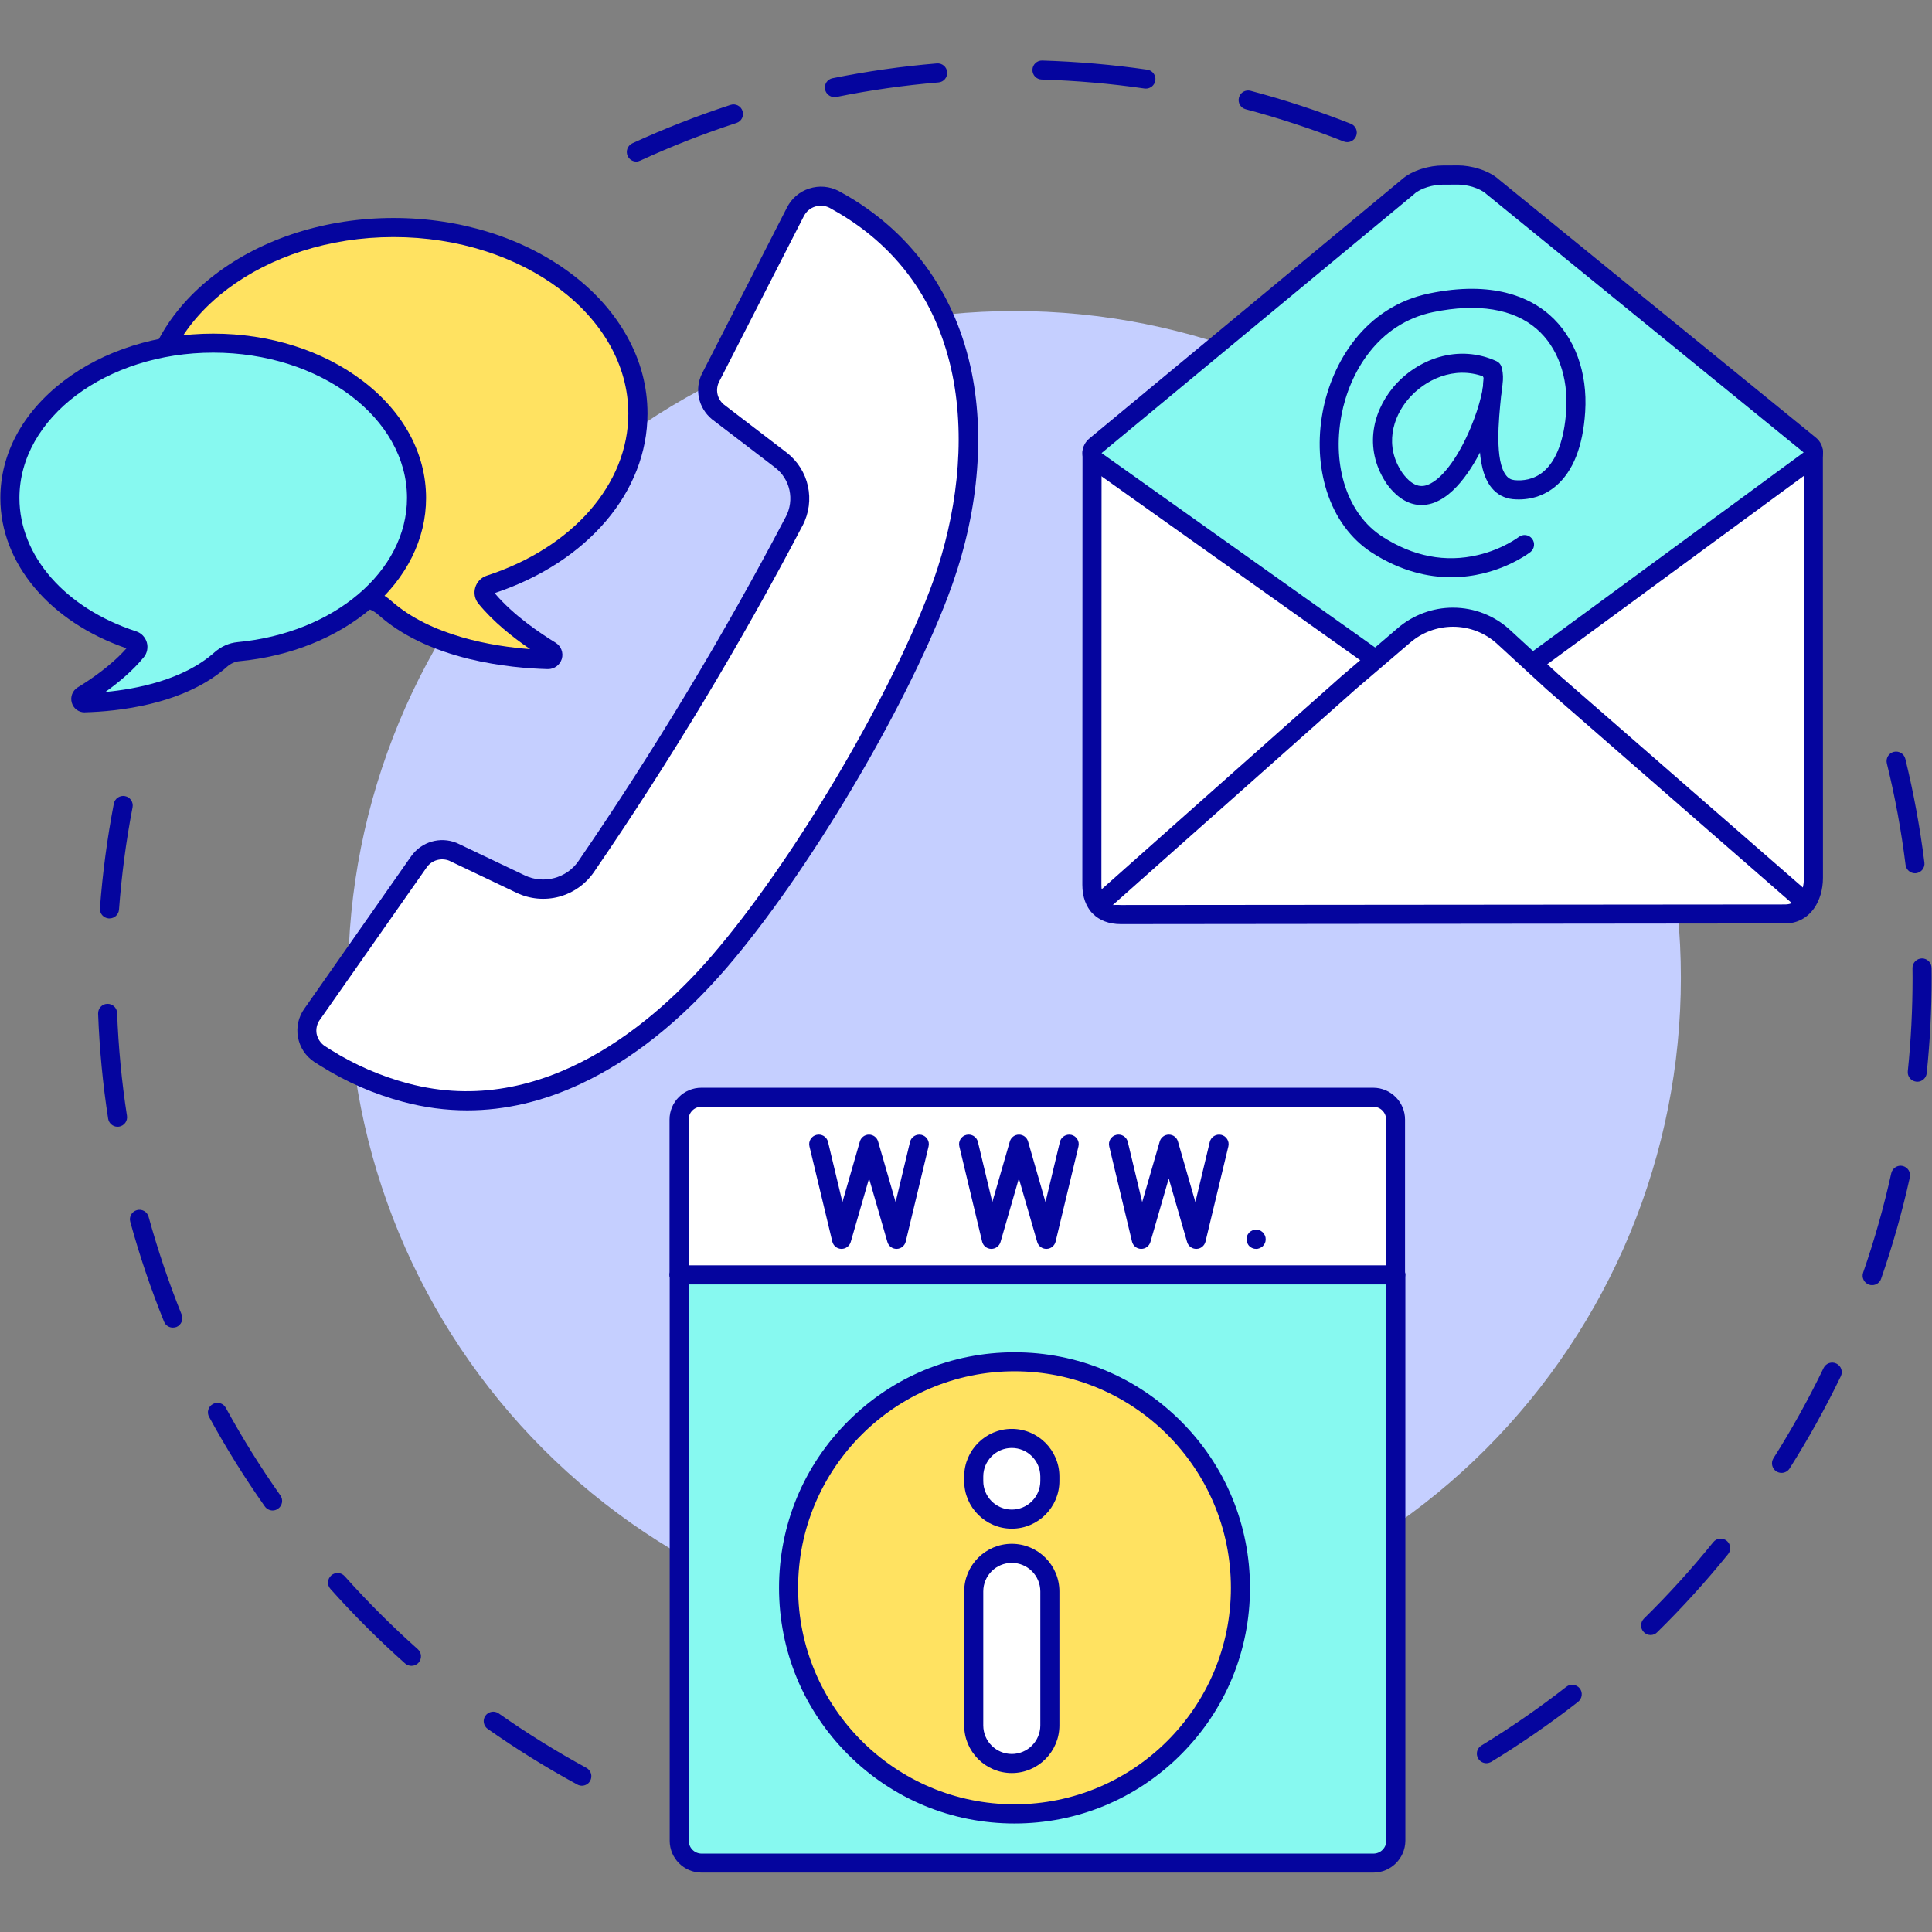 <svg xmlns="http://www.w3.org/2000/svg" xmlns:xlink="http://www.w3.org/1999/xlink" width="1000" zoomAndPan="magnify" viewBox="0 0 750 750" height="1000" preserveAspectRatio="xMidYMid meet" version="1.0"><rect x="0" y="0" width="750" height="750" fill="#808080" stroke="none"/><defs><clipPath id="84ff522edd"><path d="M 243 23.438 L 527 23.438 L 527 63 L 243 63 Z M 243 23.438 " clip-rule="nonzero"/></clipPath><clipPath id="80282ae8a1"><path d="M 259 491 L 546 491 L 546 726.938 L 259 726.938 Z M 259 491 " clip-rule="nonzero"/></clipPath></defs><g clip-path="url(#84ff522edd)"><path fill="#05059e" d="M 247.016 62.715 C 245.609 62.715 244.27 61.918 243.664 60.543 C 242.801 58.691 243.633 56.488 245.48 55.625 C 257.832 49.941 270.664 44.93 283.59 40.715 C 285.539 40.074 287.613 41.129 288.25 43.078 C 288.891 45.023 287.836 47.102 285.887 47.738 C 273.219 51.859 260.676 56.777 248.578 62.332 C 248.035 62.59 247.523 62.715 247.016 62.715 Z M 522.996 55.18 C 522.551 55.18 522.07 55.082 521.656 54.926 C 509.273 50.039 496.441 45.824 483.582 42.406 C 481.602 41.895 480.422 39.852 480.965 37.871 C 481.473 35.891 483.516 34.711 485.496 35.254 C 498.645 38.734 511.73 43.043 524.371 48.027 C 526.254 48.762 527.211 50.934 526.445 52.816 C 525.871 54.285 524.465 55.18 522.996 55.18 Z M 323.902 37.68 C 322.18 37.68 320.645 36.465 320.293 34.711 C 319.879 32.699 321.188 30.75 323.199 30.367 C 336.508 27.684 350.137 25.738 363.703 24.617 C 365.746 24.461 367.531 25.961 367.691 28.004 C 367.852 30.047 366.352 31.836 364.309 31.996 C 351 33.113 337.656 34.996 324.637 37.648 C 324.379 37.648 324.125 37.68 323.902 37.68 Z M 444.832 34.391 C 444.641 34.391 444.484 34.391 444.293 34.359 C 431.141 32.441 417.703 31.293 404.363 30.879 C 402.32 30.812 400.727 29.121 400.789 27.078 C 400.852 25.035 402.574 23.438 404.586 23.5 C 418.215 23.918 431.938 25.098 445.375 27.047 C 447.387 27.332 448.793 29.219 448.504 31.23 C 448.219 33.082 446.652 34.391 444.832 34.391 Z M 444.832 34.391 " fill-opacity="1" fill-rule="nonzero"/></g><path fill="#05059e" d="M 225.887 693.215 C 225.277 693.215 224.672 693.055 224.129 692.77 C 212.191 686.285 200.48 679.004 189.34 671.18 C 187.68 670 187.266 667.699 188.445 666.039 C 189.629 664.379 191.926 663.965 193.586 665.145 C 204.5 672.809 215.961 679.93 227.641 686.285 C 229.43 687.277 230.098 689.512 229.109 691.301 C 228.469 692.512 227.195 693.215 225.887 693.215 Z M 159.723 646.688 C 158.859 646.688 157.965 646.367 157.266 645.762 C 147.113 636.727 137.348 626.984 128.285 616.828 C 126.91 615.297 127.039 612.965 128.57 611.594 C 130.102 610.219 132.434 610.348 133.805 611.879 C 142.68 621.812 152.223 631.359 162.18 640.207 C 163.711 641.578 163.84 643.91 162.5 645.441 C 161.766 646.273 160.742 646.688 159.723 646.688 Z M 105.848 586.367 C 104.699 586.367 103.547 585.824 102.812 584.801 C 94.961 573.688 87.688 562 81.176 550.055 C 80.184 548.27 80.855 546.031 82.645 545.043 C 84.43 544.055 86.695 544.723 87.652 546.512 C 94.039 558.199 101.156 569.633 108.848 580.52 C 110.027 582.184 109.613 584.512 107.953 585.664 C 107.316 586.141 106.582 586.367 105.848 586.367 Z M 67.098 515.375 C 65.633 515.375 64.258 514.516 63.684 513.078 C 58.578 500.465 54.172 487.434 50.566 474.309 C 50.023 472.328 51.172 470.316 53.152 469.773 C 55.129 469.23 57.141 470.383 57.684 472.363 C 61.227 485.199 65.535 497.973 70.516 510.332 C 71.281 512.215 70.355 514.387 68.473 515.152 C 68.023 515.281 67.547 515.375 67.098 515.375 Z M 45.621 437.395 C 43.832 437.395 42.27 436.086 41.98 434.266 C 39.906 420.852 38.598 407.152 38.086 393.516 C 38.023 391.473 39.586 389.75 41.629 389.684 C 43.672 389.621 45.395 391.188 45.461 393.23 C 45.969 406.578 47.246 420.023 49.289 433.148 C 49.609 435.16 48.203 437.043 46.195 437.363 C 46.004 437.395 45.812 437.395 45.621 437.395 Z M 42.492 356.539 C 42.395 356.539 42.301 356.539 42.203 356.539 C 40.16 356.379 38.629 354.621 38.789 352.578 C 39.812 338.977 41.629 325.309 44.184 311.992 C 44.566 309.98 46.512 308.668 48.523 309.055 C 50.535 309.438 51.844 311.383 51.461 313.395 C 48.938 326.457 47.184 339.836 46.195 353.152 C 46.035 355.07 44.406 356.539 42.492 356.539 Z M 42.492 356.539 " fill-opacity="1" fill-rule="nonzero"/><path fill="#05059e" d="M 577 684.465 C 575.758 684.465 574.543 683.828 573.84 682.676 C 572.789 680.922 573.332 678.652 575.086 677.602 C 586.449 670.672 597.523 663.008 608.055 654.801 C 609.652 653.555 611.98 653.84 613.258 655.438 C 614.504 657.035 614.215 659.367 612.621 660.645 C 601.895 669.008 590.566 676.832 578.949 683.922 C 578.309 684.273 577.641 684.465 577 684.465 Z M 640.77 634.715 C 639.812 634.715 638.855 634.328 638.121 633.594 C 636.684 632.125 636.719 629.797 638.152 628.359 C 647.664 619 656.73 609.039 665.09 598.66 C 666.367 597.062 668.699 596.84 670.293 598.117 C 671.891 599.395 672.113 601.727 670.836 603.32 C 662.281 613.891 653.027 624.109 643.324 633.629 C 642.621 634.363 641.695 634.715 640.77 634.715 Z M 691.582 571.773 C 690.91 571.773 690.211 571.578 689.602 571.195 C 687.879 570.109 687.367 567.812 688.453 566.086 C 695.602 554.816 702.145 543.031 707.922 531.055 C 708.816 529.203 711.02 528.438 712.871 529.332 C 714.723 530.227 715.488 532.43 714.594 534.281 C 708.688 546.512 701.988 558.582 694.711 570.078 C 694.008 571.164 692.828 571.773 691.582 571.773 Z M 726.754 498.898 C 726.34 498.898 725.957 498.836 725.543 498.707 C 723.625 498.035 722.605 495.93 723.273 494.012 C 727.648 481.43 731.316 468.434 734.191 455.438 C 734.637 453.457 736.617 452.18 738.594 452.625 C 740.574 453.074 741.852 455.055 741.402 457.035 C 738.469 470.316 734.703 483.602 730.234 496.441 C 729.723 497.941 728.285 498.898 726.754 498.898 Z M 744.277 419.926 C 744.148 419.926 744.02 419.926 743.895 419.895 C 741.852 419.672 740.383 417.883 740.605 415.84 C 741.852 403.863 742.457 391.664 742.457 379.562 C 742.457 378.316 742.457 377.039 742.426 375.793 C 742.395 373.75 744.055 372.09 746.094 372.059 C 746.094 372.059 746.129 372.059 746.129 372.059 C 748.137 372.059 749.797 373.688 749.828 375.73 C 749.828 377.008 749.863 378.285 749.863 379.594 C 749.863 391.953 749.223 404.406 747.945 416.637 C 747.754 418.488 746.16 419.926 744.277 419.926 Z M 743.414 339.008 C 741.562 339.008 740 337.633 739.742 335.781 C 738.086 322.527 735.66 309.277 732.469 296.344 C 731.988 294.363 733.199 292.352 735.18 291.871 C 737.16 291.395 739.168 292.605 739.648 294.586 C 742.871 307.777 745.363 321.348 747.055 334.855 C 747.309 336.867 745.871 338.719 743.828 338.977 C 743.734 339.008 743.574 339.008 743.414 339.008 Z M 743.414 339.008 " fill-opacity="1" fill-rule="nonzero"/><path fill="#c5cfff" d="M 652.516 379.562 C 652.516 383.797 652.41 388.031 652.203 392.262 C 651.996 396.492 651.684 400.715 651.27 404.93 C 650.855 409.148 650.336 413.352 649.715 417.539 C 649.094 421.73 648.371 425.902 647.547 430.055 C 646.719 434.211 645.793 438.344 644.762 442.453 C 643.734 446.559 642.605 450.641 641.375 454.695 C 640.148 458.75 638.82 462.77 637.395 466.758 C 635.969 470.746 634.445 474.695 632.824 478.609 C 631.203 482.523 629.488 486.395 627.68 490.223 C 625.871 494.051 623.965 497.836 621.969 501.57 C 619.977 505.305 617.891 508.992 615.711 512.625 C 613.535 516.258 611.27 519.836 608.918 523.355 C 606.566 526.879 604.129 530.34 601.609 533.742 C 599.086 537.145 596.484 540.484 593.797 543.758 C 591.109 547.031 588.348 550.238 585.504 553.379 C 582.66 556.516 579.742 559.582 576.75 562.578 C 573.754 565.574 570.691 568.492 567.555 571.336 C 564.418 574.184 561.211 576.949 557.938 579.637 C 554.668 582.324 551.328 584.926 547.93 587.449 C 544.527 589.973 541.07 592.414 537.547 594.766 C 534.027 597.117 530.453 599.383 526.82 601.562 C 523.191 603.738 519.508 605.828 515.773 607.824 C 512.039 609.82 508.262 611.723 504.434 613.535 C 500.605 615.348 496.738 617.062 492.824 618.684 C 488.914 620.305 484.965 621.828 480.98 623.254 C 476.992 624.684 472.973 626.012 468.922 627.242 C 464.871 628.469 460.793 629.598 456.688 630.629 C 452.578 631.656 448.449 632.586 444.297 633.41 C 440.145 634.238 435.977 634.961 431.789 635.582 C 427.602 636.207 423.398 636.723 419.188 637.141 C 414.973 637.555 410.754 637.867 406.523 638.074 C 402.297 638.281 398.066 638.387 393.832 638.387 C 389.598 638.387 385.367 638.281 381.137 638.074 C 376.91 637.867 372.688 637.555 368.477 637.141 C 364.262 636.723 360.062 636.207 355.875 635.582 C 351.688 634.961 347.516 634.238 343.363 633.41 C 339.211 632.586 335.082 631.656 330.977 630.629 C 326.867 629.598 322.789 628.469 318.738 627.242 C 314.688 626.012 310.668 624.684 306.684 623.254 C 302.695 621.828 298.746 620.305 294.836 618.684 C 290.926 617.062 287.055 615.348 283.23 613.535 C 279.402 611.723 275.621 609.82 271.887 607.824 C 268.152 605.828 264.473 603.738 260.84 601.562 C 257.207 599.383 253.633 597.117 250.113 594.766 C 246.594 592.414 243.133 589.973 239.734 587.449 C 236.332 584.926 232.996 582.324 229.723 579.637 C 226.449 576.949 223.246 574.184 220.109 571.336 C 216.973 568.492 213.906 565.574 210.914 562.578 C 207.918 559.582 205 556.516 202.156 553.379 C 199.316 550.238 196.551 547.031 193.863 543.758 C 191.18 540.484 188.574 537.145 186.055 533.742 C 183.531 530.34 181.094 526.879 178.742 523.355 C 176.391 519.836 174.125 516.258 171.949 512.625 C 169.773 508.992 167.688 505.305 165.691 501.57 C 163.695 497.836 161.793 494.051 159.984 490.223 C 158.172 486.395 156.457 482.523 154.836 478.609 C 153.219 474.695 151.695 470.746 150.27 466.758 C 148.84 462.77 147.516 458.75 146.285 454.695 C 145.055 450.641 143.926 446.559 142.898 442.453 C 141.871 438.344 140.941 434.211 140.117 430.055 C 139.289 425.902 138.566 421.73 137.945 417.539 C 137.324 413.352 136.805 409.148 136.391 404.93 C 135.977 400.715 135.664 396.492 135.457 392.262 C 135.25 388.031 135.145 383.797 135.145 379.562 C 135.145 375.328 135.25 371.094 135.457 366.863 C 135.664 362.633 135.977 358.41 136.391 354.195 C 136.805 349.977 137.324 345.773 137.945 341.586 C 138.566 337.395 139.289 333.223 140.117 329.07 C 140.941 324.914 141.871 320.781 142.898 316.672 C 143.926 312.566 145.055 308.484 146.285 304.43 C 147.516 300.375 148.84 296.355 150.27 292.367 C 151.695 288.379 153.219 284.43 154.836 280.516 C 156.457 276.602 158.172 272.73 159.984 268.902 C 161.793 265.074 163.695 261.289 165.691 257.555 C 167.688 253.82 169.773 250.133 171.949 246.5 C 174.125 242.867 176.391 239.289 178.742 235.77 C 181.094 232.246 183.531 228.785 186.055 225.383 C 188.574 221.98 191.18 218.641 193.863 215.367 C 196.551 212.094 199.316 208.887 202.156 205.746 C 205 202.609 207.918 199.543 210.914 196.547 C 213.906 193.551 216.973 190.633 220.109 187.789 C 223.246 184.941 226.449 182.176 229.723 179.488 C 232.996 176.801 236.332 174.199 239.73 171.676 C 243.133 169.152 246.594 166.711 250.113 164.359 C 253.633 162.004 257.207 159.742 260.84 157.562 C 264.473 155.387 268.152 153.297 271.887 151.301 C 275.621 149.305 279.402 147.398 283.23 145.59 C 287.055 143.777 290.926 142.062 294.836 140.441 C 298.746 138.82 302.695 137.297 306.684 135.871 C 310.668 134.441 314.688 133.113 318.738 131.883 C 322.789 130.656 326.867 129.523 330.977 128.496 C 335.082 127.469 339.211 126.539 343.363 125.711 C 347.516 124.887 351.688 124.164 355.875 123.539 C 360.062 122.918 364.262 122.402 368.477 121.984 C 372.688 121.57 376.91 121.258 381.137 121.051 C 385.367 120.844 389.598 120.738 393.832 120.738 C 398.066 120.738 402.297 120.844 406.523 121.051 C 410.754 121.258 414.973 121.57 419.188 121.984 C 423.398 122.402 427.602 122.918 431.789 123.539 C 435.977 124.164 440.145 124.887 444.297 125.711 C 448.449 126.539 452.578 127.469 456.688 128.496 C 460.793 129.523 464.871 130.656 468.922 131.883 C 472.973 133.113 476.992 134.441 480.98 135.871 C 484.965 137.297 488.914 138.82 492.824 140.441 C 496.738 142.062 500.605 143.777 504.434 145.59 C 508.262 147.398 512.039 149.305 515.773 151.301 C 519.508 153.297 523.191 155.387 526.82 157.562 C 530.453 159.742 534.027 162.004 537.547 164.359 C 541.07 166.711 544.527 169.152 547.93 171.676 C 551.328 174.199 554.668 176.801 557.938 179.488 C 561.211 182.176 564.418 184.941 567.555 187.789 C 570.691 190.633 573.754 193.551 576.75 196.547 C 579.742 199.543 582.66 202.609 585.504 205.746 C 588.348 208.887 591.109 212.094 593.797 215.367 C 596.484 218.641 599.086 221.98 601.609 225.383 C 604.129 228.785 606.566 232.246 608.918 235.77 C 611.27 239.289 613.535 242.867 615.711 246.5 C 617.887 250.133 619.977 253.82 621.969 257.555 C 623.965 261.289 625.867 265.074 627.68 268.902 C 629.488 272.73 631.203 276.602 632.824 280.516 C 634.445 284.43 635.969 288.379 637.395 292.367 C 638.82 296.355 640.148 300.375 641.375 304.43 C 642.605 308.484 643.734 312.566 644.762 316.672 C 645.793 320.781 646.719 324.914 647.547 329.07 C 648.371 333.223 649.094 337.395 649.715 341.586 C 650.336 345.773 650.855 349.977 651.27 354.195 C 651.684 358.41 651.996 362.633 652.203 366.863 C 652.41 371.094 652.516 375.328 652.516 379.562 Z M 652.516 379.562 " fill-opacity="1" fill-rule="nonzero"/><path fill="#ffffff" d="M 703.902 175.348 L 703.934 340.762 C 703.934 348.172 700.07 354.781 692.984 354.781 L 435.098 355.004 C 428.016 355.004 423.832 350.855 423.832 343.445 L 423.895 175.312 Z M 703.902 175.348 " fill-opacity="1" fill-rule="nonzero"/><path fill="#05059e" d="M 435.098 358.742 C 425.875 358.742 420.164 352.898 420.164 343.477 L 420.227 175.348 C 420.227 173.301 421.887 171.641 423.93 171.641 C 425.973 171.641 427.629 173.301 427.629 175.348 L 427.566 343.477 C 427.566 348.777 430.055 351.332 435.133 351.332 L 693.02 351.109 C 695.156 351.109 696.879 350.215 698.156 348.426 C 699.527 346.512 700.297 343.797 700.262 340.793 L 700.23 175.348 C 700.23 173.301 701.891 171.641 703.934 171.641 C 705.977 171.641 707.637 173.301 707.637 175.348 L 707.668 340.762 C 707.668 345.297 706.422 349.543 704.156 352.707 C 701.477 356.441 697.52 358.484 693.02 358.484 Z M 435.098 358.742 " fill-opacity="1" fill-rule="nonzero"/><path fill="#87f9f0" d="M 533.977 256.012 L 424.855 178.445 C 423.387 176.91 423.512 174.422 425.172 173.078 L 546.488 72.488 C 549.711 69.551 555.586 67.922 559.863 67.922 L 565.988 67.891 C 570.297 67.891 576.203 69.551 579.457 72.52 L 702.594 172.793 C 704.223 174.133 704.379 176.625 702.879 178.156 L 594.844 257.48 Z M 533.977 256.012 " fill-opacity="1" fill-rule="nonzero"/><path fill="#05059e" d="M 594.844 261.215 C 593.691 261.215 592.574 260.707 591.875 259.715 C 590.66 258.055 591.012 255.754 592.672 254.543 L 700.168 175.633 L 577.16 75.457 C 577.098 75.395 577.031 75.363 576.969 75.297 C 574.48 73 569.469 71.656 566.02 71.656 L 559.895 71.688 C 556.477 71.688 551.469 73.031 549.012 75.297 C 548.977 75.328 548.914 75.363 548.883 75.426 L 427.629 175.891 L 536.148 253.008 C 537.809 254.191 538.191 256.488 537.008 258.152 C 535.828 259.812 533.531 260.195 531.871 259.012 L 422.746 181.445 C 422.555 181.316 422.395 181.156 422.238 181 C 420.832 179.531 420.066 177.52 420.195 175.473 C 420.32 173.43 421.312 171.516 422.875 170.238 L 544.125 69.711 C 548.309 65.941 555.234 64.25 559.926 64.25 L 566.055 64.219 C 570.809 64.219 577.766 65.941 581.949 69.742 L 704.988 169.949 C 706.582 171.258 707.539 173.176 707.668 175.219 C 707.797 177.262 707.031 179.273 705.594 180.742 C 705.434 180.902 705.305 181.031 705.113 181.16 L 597.078 260.48 C 596.375 260.961 595.609 261.215 594.844 261.215 Z M 594.844 261.215 " fill-opacity="1" fill-rule="nonzero"/><path fill="#ffffff" d="M 426.289 351.363 L 523.699 264.824 L 545.051 246.559 C 550.32 242.055 557.055 239.566 563.98 239.566 C 571.289 239.566 578.309 242.312 583.703 247.262 L 602.566 264.602 L 699.527 349.129 Z M 426.289 351.363 " fill-opacity="1" fill-rule="nonzero"/><path fill="#05059e" d="M 426.289 355.07 C 425.27 355.07 424.246 354.652 423.512 353.824 C 422.172 352.293 422.301 349.961 423.832 348.617 L 521.242 262.078 C 521.273 262.078 521.273 262.047 521.305 262.047 L 542.66 243.781 C 548.594 238.703 556.191 235.895 564.012 235.895 C 572.277 235.895 580.16 238.957 586.227 244.578 L 605.055 261.887 L 701.988 346.383 C 703.52 347.723 703.68 350.055 702.336 351.59 C 700.996 353.121 698.668 353.281 697.137 351.941 L 600.172 267.41 C 600.141 267.379 600.109 267.379 600.109 267.348 L 581.246 250.008 C 576.555 245.664 570.426 243.301 564.043 243.301 C 557.977 243.301 552.105 245.473 547.512 249.402 L 526.188 267.633 L 428.781 354.176 C 428.047 354.75 427.152 355.07 426.289 355.07 Z M 426.289 355.07 " fill-opacity="1" fill-rule="nonzero"/><path fill="#05059e" d="M 551.785 196.039 C 547.797 196.039 543.043 194.219 538.445 187.992 C 538.414 187.961 538.383 187.93 538.383 187.895 C 534.234 181.828 532.414 174.965 533.148 167.969 C 533.816 161.68 536.5 155.578 540.871 150.309 C 545.531 144.754 551.852 140.602 558.648 138.621 C 566.18 136.449 573.871 136.992 580.895 140.188 C 581.82 140.602 582.523 141.367 582.84 142.328 C 584.852 148.074 581.375 160.18 577.766 168.77 C 575.277 174.707 568.445 189.078 558.871 194.156 C 557.086 195.145 554.629 196.039 551.785 196.039 Z M 544.445 183.648 C 549.074 189.906 552.742 189.078 555.395 187.672 C 560.594 184.926 566.406 176.816 570.938 165.957 C 574.641 157.082 576.141 149.609 576.074 146.223 C 564.457 141.91 553 147.402 546.551 155.102 C 540.773 161.965 537.199 173.078 544.445 183.648 Z M 544.445 183.648 " fill-opacity="1" fill-rule="nonzero"/><path fill="#05059e" d="M 563.371 224.078 C 554.5 224.078 543.84 221.809 532.508 214.496 C 524.371 209.227 518.34 200.988 515.051 190.676 C 512.02 181.125 511.477 170.461 513.488 159.762 C 516.996 140.984 529.73 119.047 554.883 113.906 C 579.684 108.797 593.887 115.566 601.418 122.145 C 611.281 130.734 616.355 144.5 615.363 159.891 C 614.504 173.301 610.672 182.977 604.004 188.664 C 599.375 192.59 593.598 194.348 587.277 193.773 C 583.992 193.453 581.117 191.918 579.043 189.363 C 572.469 181.352 574.223 164.328 575.375 153.055 C 575.598 150.758 575.883 147.945 575.914 146.668 C 575.629 146.125 575.469 145.52 575.469 144.848 C 575.5 142.836 577.16 141.211 579.172 141.211 C 579.203 141.211 579.203 141.211 579.234 141.211 C 580.32 141.242 581.375 141.719 582.109 142.551 C 583.703 144.34 583.48 146.543 582.715 153.824 C 581.82 162.637 580.129 179.02 584.758 184.672 C 585.617 185.727 586.641 186.266 587.98 186.395 C 590.949 186.684 595.32 186.332 599.215 183.043 C 604.227 178.762 607.258 170.621 607.992 159.441 C 608.855 146.352 604.672 134.789 596.566 127.734 C 587.566 119.879 573.648 117.609 556.383 121.156 C 534.84 125.594 523.859 144.723 520.762 161.137 C 516.996 181.156 523.223 199.648 536.562 208.27 C 548.562 216.031 561.105 218.457 573.777 215.453 C 583.383 213.188 589.512 208.492 589.574 208.461 C 591.203 207.215 593.5 207.504 594.746 209.133 C 595.992 210.73 595.703 213.059 594.109 214.305 C 593.82 214.527 586.863 219.895 575.82 222.574 C 572.277 223.438 568.062 224.078 563.371 224.078 Z M 579.043 148.586 C 579.074 148.586 579.074 148.586 579.043 148.586 C 579.074 148.586 579.074 148.586 579.043 148.586 Z M 579.043 148.586 Z M 579.043 148.586 Z M 579.043 148.586 Z M 579.043 148.586 Z M 579.043 148.586 Z M 579.012 148.586 Z M 579.012 148.586 Z M 579.012 148.586 Z M 579.012 148.586 Z M 579.012 148.586 Z M 578.98 148.586 Z M 578.98 148.586 " fill-opacity="1" fill-rule="nonzero"/><path fill="#ffffff" d="M 541.797 494.906 L 541.797 434.617 C 541.797 429.824 537.934 425.961 533.148 425.961 L 272.324 425.961 C 267.535 425.961 263.676 429.859 263.676 434.617 L 263.676 494.906 Z M 541.797 494.906 " fill-opacity="1" fill-rule="nonzero"/><path fill="#05059e" d="M 541.797 498.613 C 539.754 498.613 538.094 496.949 538.094 494.906 L 538.094 434.617 C 538.094 431.871 535.859 429.633 533.117 429.633 L 272.293 429.633 C 269.547 429.633 267.312 431.871 267.312 434.617 L 267.312 494.906 C 267.312 496.949 265.652 498.613 263.609 498.613 C 261.566 498.613 259.91 496.949 259.91 494.906 L 259.91 434.617 C 259.91 427.781 265.461 422.258 272.262 422.258 L 533.082 422.258 C 539.883 422.258 545.434 427.812 545.434 434.617 L 545.434 494.906 C 545.5 496.949 543.84 498.613 541.797 498.613 Z M 541.797 498.613 " fill-opacity="1" fill-rule="nonzero"/><path fill="#87f9f0" d="M 263.676 494.906 L 263.676 714.578 C 263.676 719.371 267.535 723.234 272.324 723.234 L 533.148 723.234 C 537.934 723.234 541.797 719.371 541.797 714.578 L 541.797 494.906 Z M 263.676 494.906 " fill-opacity="1" fill-rule="nonzero"/><g clip-path="url(#80282ae8a1)"><path fill="#05059e" d="M 533.148 726.938 L 272.324 726.938 C 265.527 726.938 259.973 721.383 259.973 714.578 L 259.973 494.906 C 259.973 492.863 261.633 491.203 263.676 491.203 C 265.719 491.203 267.375 492.863 267.375 494.906 L 267.375 714.578 C 267.375 717.324 269.609 719.562 272.355 719.562 L 533.18 719.562 C 535.926 719.562 538.16 717.324 538.16 714.578 L 538.16 494.906 C 538.16 492.863 539.816 491.203 541.859 491.203 C 543.902 491.203 545.562 492.863 545.562 494.906 L 545.562 714.578 C 545.5 721.383 539.977 726.938 533.148 726.938 Z M 533.148 726.938 " fill-opacity="1" fill-rule="nonzero"/></g><path fill="#05059e" d="M 541.797 498.613 L 263.645 498.613 C 261.602 498.613 259.941 496.949 259.941 494.906 C 259.941 492.863 261.602 491.203 263.645 491.203 L 541.797 491.203 C 543.84 491.203 545.5 492.863 545.5 494.906 C 545.5 496.949 543.84 498.613 541.797 498.613 Z M 541.797 498.613 " fill-opacity="1" fill-rule="nonzero"/><path fill="#05059e" d="M 348.031 484.816 C 346.402 484.816 344.934 483.73 344.488 482.133 L 337.371 457.48 L 330.254 482.133 C 329.773 483.762 328.273 484.848 326.613 484.816 C 324.922 484.785 323.488 483.602 323.102 481.973 L 314.23 445.027 C 313.75 443.047 314.965 441.035 316.977 440.555 C 318.953 440.078 320.965 441.289 321.445 443.301 L 327.027 466.645 L 333.797 443.141 C 334.242 441.547 335.711 440.461 337.34 440.461 C 338.965 440.461 340.434 441.547 340.883 443.141 L 347.68 466.645 L 353.266 443.301 C 353.742 441.324 355.723 440.109 357.734 440.555 C 359.711 441.035 360.957 443.016 360.477 445.027 L 351.605 481.973 C 351.223 483.602 349.785 484.785 348.094 484.816 C 348.094 484.816 348.062 484.816 348.031 484.816 Z M 348.031 484.816 " fill-opacity="1" fill-rule="nonzero"/><path fill="#05059e" d="M 406.184 484.816 C 404.555 484.816 403.086 483.73 402.641 482.133 L 395.523 457.48 L 388.406 482.133 C 387.926 483.762 386.426 484.848 384.766 484.816 C 383.074 484.785 381.637 483.602 381.254 481.973 L 372.414 445.027 C 371.938 443.047 373.148 441.035 375.16 440.555 C 377.137 440.078 379.148 441.289 379.629 443.301 L 385.215 466.645 L 392.012 443.141 C 392.457 441.547 393.926 440.461 395.555 440.461 C 397.215 440.461 398.648 441.547 399.098 443.141 L 405.863 466.645 L 411.449 443.301 C 411.926 441.324 413.906 440.109 415.918 440.555 C 417.895 441.035 419.141 443.016 418.66 445.027 L 409.789 481.973 C 409.406 483.602 407.969 484.785 406.277 484.816 C 406.246 484.816 406.215 484.816 406.184 484.816 Z M 406.184 484.816 " fill-opacity="1" fill-rule="nonzero"/><path fill="#05059e" d="M 464.367 484.816 C 462.738 484.816 461.27 483.73 460.824 482.133 L 453.707 457.48 L 446.59 482.133 C 446.109 483.762 444.641 484.848 442.949 484.816 C 441.258 484.785 439.824 483.602 439.441 481.973 L 430.598 445.027 C 430.121 443.047 431.332 441.035 433.344 440.555 C 435.324 440.078 437.332 441.289 437.812 443.301 L 443.398 466.645 L 450.195 443.141 C 450.645 441.547 452.109 440.461 453.738 440.461 C 455.398 440.461 456.836 441.547 457.281 443.141 L 464.047 466.645 L 469.633 443.301 C 470.113 441.324 472.09 440.109 474.102 440.555 C 476.082 441.035 477.324 443.016 476.848 445.027 L 467.973 481.973 C 467.59 483.602 466.152 484.785 464.461 484.816 C 464.43 484.816 464.398 484.816 464.367 484.816 Z M 464.367 484.816 " fill-opacity="1" fill-rule="nonzero"/><path fill="#05059e" d="M 487.633 484.816 C 487.379 484.816 487.156 484.785 486.898 484.754 C 486.676 484.688 486.422 484.625 486.199 484.527 C 485.973 484.434 485.75 484.336 485.559 484.176 C 485.367 484.051 485.176 483.891 484.984 483.73 C 484.824 483.57 484.664 483.379 484.539 483.156 C 484.41 482.965 484.281 482.742 484.188 482.516 C 484.09 482.293 484.027 482.07 483.965 481.812 C 483.898 481.559 483.898 481.336 483.898 481.078 C 483.898 480.824 483.934 480.602 483.965 480.344 C 483.996 480.121 484.09 479.867 484.188 479.645 C 484.281 479.418 484.379 479.195 484.539 479.004 C 484.664 478.812 484.824 478.621 484.984 478.43 C 485.145 478.27 485.336 478.109 485.559 477.98 C 485.75 477.855 485.973 477.727 486.199 477.633 C 486.422 477.535 486.645 477.473 486.898 477.406 C 487.379 477.312 487.859 477.312 488.336 477.406 C 488.559 477.473 488.816 477.535 489.039 477.633 C 489.262 477.727 489.484 477.824 489.676 477.98 C 489.867 478.141 490.059 478.27 490.25 478.43 C 490.41 478.59 490.57 478.781 490.699 479.004 C 490.824 479.195 490.953 479.418 491.051 479.645 C 491.145 479.867 491.207 480.09 491.273 480.344 C 491.305 480.602 491.336 480.824 491.336 481.078 C 491.336 481.336 491.305 481.559 491.273 481.812 C 491.242 482.039 491.145 482.293 491.051 482.516 C 490.953 482.742 490.859 482.965 490.699 483.156 C 490.57 483.348 490.41 483.539 490.25 483.73 C 490.09 483.891 489.898 484.051 489.676 484.176 C 489.484 484.305 489.262 484.434 489.039 484.527 C 488.816 484.625 488.59 484.688 488.336 484.754 C 488.113 484.816 487.891 484.816 487.633 484.816 Z M 487.633 484.816 " fill-opacity="1" fill-rule="nonzero"/><path fill="#ffe261" d="M 481.539 616.414 C 481.539 617.852 481.504 619.285 481.434 620.723 C 481.363 622.156 481.258 623.586 481.117 625.016 C 480.977 626.445 480.801 627.871 480.59 629.289 C 480.379 630.711 480.133 632.125 479.852 633.535 C 479.574 634.941 479.258 636.344 478.91 637.738 C 478.562 639.129 478.18 640.516 477.762 641.887 C 477.344 643.262 476.895 644.625 476.41 645.977 C 475.926 647.332 475.41 648.672 474.863 649.996 C 474.312 651.324 473.73 652.637 473.117 653.934 C 472.504 655.234 471.859 656.516 471.18 657.781 C 470.504 659.047 469.797 660.297 469.059 661.531 C 468.32 662.762 467.555 663.973 466.758 665.168 C 465.961 666.363 465.133 667.535 464.277 668.691 C 463.422 669.844 462.539 670.977 461.629 672.086 C 460.719 673.195 459.781 674.281 458.816 675.348 C 457.852 676.41 456.863 677.449 455.848 678.465 C 454.836 679.48 453.793 680.473 452.73 681.438 C 451.668 682.402 450.582 683.34 449.473 684.25 C 448.363 685.16 447.23 686.043 446.078 686.898 C 444.926 687.754 443.75 688.582 442.559 689.379 C 441.363 690.176 440.152 690.945 438.922 691.684 C 437.691 692.422 436.441 693.129 435.176 693.809 C 433.91 694.484 432.629 695.129 431.332 695.742 C 430.031 696.359 428.723 696.938 427.395 697.488 C 426.07 698.039 424.73 698.555 423.379 699.039 C 422.027 699.523 420.664 699.973 419.289 700.391 C 417.918 700.809 416.535 701.191 415.141 701.539 C 413.75 701.887 412.348 702.203 410.941 702.484 C 409.535 702.762 408.121 703.008 406.699 703.219 C 405.281 703.43 403.855 703.605 402.426 703.746 C 401 703.887 399.566 703.992 398.133 704.062 C 396.699 704.133 395.266 704.168 393.832 704.168 C 392.395 704.168 390.961 704.133 389.527 704.062 C 388.094 703.992 386.664 703.887 385.234 703.746 C 383.805 703.605 382.383 703.43 380.961 703.219 C 379.543 703.008 378.129 702.762 376.719 702.484 C 375.312 702.203 373.914 701.887 372.52 701.539 C 371.129 701.191 369.746 700.809 368.371 700.391 C 366.996 699.973 365.633 699.523 364.285 699.039 C 362.934 698.555 361.594 698.039 360.266 697.488 C 358.941 696.938 357.629 696.359 356.332 695.742 C 355.035 695.129 353.75 694.484 352.484 693.809 C 351.219 693.129 349.973 692.422 348.742 691.684 C 347.508 690.945 346.297 690.176 345.102 689.379 C 343.91 688.582 342.738 687.754 341.582 686.898 C 340.43 686.043 339.301 685.16 338.191 684.25 C 337.082 683.34 335.992 682.402 334.93 681.438 C 333.867 680.473 332.828 679.48 331.812 678.465 C 330.797 677.449 329.809 676.41 328.844 675.348 C 327.879 674.281 326.941 673.195 326.031 672.086 C 325.121 670.977 324.238 669.844 323.383 668.691 C 322.527 667.535 321.703 666.363 320.906 665.168 C 320.109 663.973 319.34 662.762 318.602 661.527 C 317.863 660.297 317.156 659.047 316.48 657.781 C 315.805 656.516 315.16 655.234 314.543 653.934 C 313.93 652.637 313.348 651.324 312.801 649.996 C 312.25 648.672 311.734 647.332 311.25 645.977 C 310.766 644.625 310.316 643.262 309.902 641.887 C 309.484 640.516 309.102 639.129 308.754 637.738 C 308.402 636.344 308.09 634.941 307.809 633.535 C 307.527 632.125 307.285 630.711 307.074 629.289 C 306.863 627.871 306.688 626.445 306.547 625.016 C 306.406 623.586 306.301 622.156 306.23 620.723 C 306.16 619.285 306.125 617.852 306.125 616.414 C 306.125 614.98 306.16 613.543 306.23 612.109 C 306.301 610.676 306.406 609.242 306.547 607.812 C 306.688 606.383 306.863 604.961 307.074 603.539 C 307.285 602.117 307.527 600.703 307.809 599.293 C 308.09 597.887 308.402 596.484 308.754 595.094 C 309.102 593.699 309.484 592.316 309.902 590.941 C 310.316 589.566 310.766 588.203 311.25 586.852 C 311.734 585.5 312.25 584.16 312.801 582.832 C 313.348 581.508 313.93 580.195 314.543 578.895 C 315.16 577.598 315.805 576.316 316.48 575.047 C 317.156 573.781 317.863 572.531 318.602 571.301 C 319.34 570.07 320.109 568.855 320.906 567.66 C 321.703 566.469 322.527 565.293 323.383 564.141 C 324.238 562.988 325.121 561.855 326.031 560.746 C 326.941 559.633 327.879 558.547 328.844 557.484 C 329.809 556.418 330.797 555.379 331.812 554.363 C 332.828 553.348 333.867 552.359 334.93 551.395 C 335.992 550.43 337.082 549.492 338.191 548.582 C 339.301 547.668 340.43 546.785 341.582 545.93 C 342.738 545.074 343.91 544.246 345.102 543.449 C 346.297 542.652 347.508 541.883 348.742 541.145 C 349.973 540.406 351.219 539.699 352.484 539.023 C 353.75 538.348 355.035 537.699 356.332 537.086 C 357.629 536.473 358.941 535.891 360.266 535.34 C 361.594 534.793 362.934 534.273 364.281 533.789 C 365.633 533.309 366.996 532.855 368.371 532.441 C 369.746 532.023 371.129 531.641 372.52 531.289 C 373.914 530.941 375.312 530.629 376.719 530.348 C 378.129 530.066 379.543 529.82 380.961 529.609 C 382.383 529.398 383.805 529.223 385.234 529.082 C 386.664 528.941 388.094 528.836 389.527 528.766 C 390.961 528.695 392.395 528.66 393.832 528.66 C 395.266 528.66 396.699 528.695 398.133 528.766 C 399.566 528.836 401 528.941 402.426 529.082 C 403.855 529.223 405.281 529.398 406.699 529.609 C 408.121 529.82 409.535 530.066 410.941 530.348 C 412.348 530.629 413.75 530.941 415.141 531.289 C 416.535 531.641 417.918 532.023 419.289 532.441 C 420.664 532.855 422.027 533.309 423.379 533.789 C 424.73 534.273 426.07 534.793 427.395 535.34 C 428.723 535.891 430.031 536.473 431.332 537.086 C 432.629 537.699 433.91 538.348 435.176 539.023 C 436.441 539.699 437.691 540.406 438.922 541.145 C 440.152 541.883 441.363 542.652 442.559 543.449 C 443.75 544.246 444.926 545.074 446.078 545.93 C 447.23 546.785 448.363 547.668 449.473 548.582 C 450.582 549.492 451.668 550.43 452.73 551.395 C 453.793 552.359 454.836 553.348 455.848 554.363 C 456.863 555.379 457.852 556.418 458.816 557.484 C 459.781 558.547 460.719 559.633 461.629 560.746 C 462.539 561.855 463.422 562.988 464.277 564.141 C 465.133 565.293 465.961 566.469 466.758 567.66 C 467.555 568.855 468.32 570.07 469.059 571.301 C 469.797 572.531 470.504 573.781 471.18 575.047 C 471.859 576.316 472.504 577.598 473.117 578.895 C 473.73 580.195 474.312 581.508 474.863 582.832 C 475.41 584.16 475.926 585.5 476.41 586.852 C 476.895 588.203 477.344 589.566 477.762 590.941 C 478.18 592.316 478.562 593.699 478.91 595.094 C 479.258 596.484 479.574 597.887 479.852 599.293 C 480.133 600.703 480.379 602.117 480.59 603.539 C 480.801 604.961 480.977 606.383 481.117 607.812 C 481.258 609.242 481.363 610.676 481.434 612.109 C 481.504 613.543 481.539 614.98 481.539 616.414 Z M 481.539 616.414 " fill-opacity="1" fill-rule="nonzero"/><path fill="#05059e" d="M 393.832 707.875 C 369.414 707.875 346.465 698.355 329.199 681.082 C 311.934 663.805 302.422 640.844 302.422 616.414 C 302.422 591.984 311.934 569.023 329.199 551.75 C 346.465 534.473 369.414 524.957 393.832 524.957 C 418.246 524.957 441.195 534.473 458.461 551.75 C 475.73 569.023 485.242 591.984 485.242 616.414 C 485.242 640.844 475.73 663.805 458.461 681.082 C 441.195 698.355 418.246 707.875 393.832 707.875 Z M 393.832 532.332 C 347.52 532.332 309.824 570.047 309.824 616.383 C 309.824 662.719 347.52 700.434 393.832 700.434 C 440.141 700.434 477.836 662.719 477.836 616.383 C 477.836 570.047 440.176 532.332 393.832 532.332 Z M 393.832 532.332 " fill-opacity="1" fill-rule="nonzero"/><path fill="#ffffff" d="M 392.777 603.004 C 384.605 603.004 378 609.613 378 617.789 L 378 669.809 C 378 677.984 384.605 684.594 392.777 684.594 C 400.949 684.594 407.555 677.984 407.555 669.809 L 407.555 617.789 C 407.555 609.613 400.949 603.004 392.777 603.004 Z M 392.777 603.004 " fill-opacity="1" fill-rule="nonzero"/><path fill="#05059e" d="M 392.777 688.297 C 382.598 688.297 374.297 679.996 374.297 669.809 L 374.297 617.789 C 374.297 607.602 382.598 599.297 392.777 599.297 C 402.961 599.297 411.258 607.602 411.258 617.789 L 411.258 669.809 C 411.258 679.996 402.961 688.297 392.777 688.297 Z M 392.777 606.707 C 386.648 606.707 381.703 611.688 381.703 617.789 L 381.703 669.809 C 381.703 675.938 386.68 680.891 392.777 680.891 C 398.875 680.891 403.852 675.906 403.852 669.809 L 403.852 617.789 C 403.852 611.656 398.875 606.707 392.777 606.707 Z M 392.777 606.707 " fill-opacity="1" fill-rule="nonzero"/><path fill="#ffffff" d="M 392.777 558.391 C 384.605 558.391 378 565 378 573.176 L 378 574.934 C 378 583.109 384.605 589.719 392.777 589.719 C 400.949 589.719 407.555 583.109 407.555 574.934 L 407.555 573.176 C 407.555 565 400.949 558.391 392.777 558.391 Z M 392.777 558.391 " fill-opacity="1" fill-rule="nonzero"/><path fill="#05059e" d="M 392.777 593.422 C 382.598 593.422 374.297 585.121 374.297 574.934 L 374.297 573.176 C 374.297 562.988 382.598 554.688 392.777 554.688 C 402.961 554.688 411.258 562.988 411.258 573.176 L 411.258 574.934 C 411.258 585.121 402.961 593.422 392.777 593.422 Z M 392.777 562.094 C 386.648 562.094 381.703 567.078 381.703 573.176 L 381.703 574.934 C 381.703 581.062 386.68 586.016 392.777 586.016 C 398.875 586.016 403.852 581.031 403.852 574.934 L 403.852 573.176 C 403.852 567.078 398.875 562.094 392.777 562.094 Z M 392.777 562.094 " fill-opacity="1" fill-rule="nonzero"/><path fill="#ffffff" d="M 175.84 330.641 L 202.172 343.191 C 211.172 347.5 221.992 344.594 227.609 336.387 L 227.672 336.293 C 257.164 293.309 284.07 248.602 308.262 202.457 C 308.293 202.426 308.293 202.395 308.324 202.363 C 312.633 194.219 310.465 184.16 303.125 178.539 L 278.707 159.859 C 274.781 156.602 273.633 151.109 275.898 146.574 L 308.805 82.227 C 311.551 76.703 318.379 74.5 323.902 77.375 C 325.145 78.043 326.391 78.746 327.605 79.48 C 379.629 110.328 386.012 173.941 364.434 230.465 C 347.137 275.777 309.41 338.305 279.188 373.336 C 247.332 410.281 204.531 436.66 157.457 424.078 C 146.699 421.203 136.262 416.703 126.434 410.57 L 124.102 409.102 C 118.934 405.652 117.656 398.66 121.262 393.613 L 162.754 334.375 C 165.691 330.352 171.117 328.789 175.84 330.641 Z M 175.84 330.641 " fill-opacity="1" fill-rule="nonzero"/><path fill="#05059e" d="M 181.363 431.039 C 173.031 431.039 164.699 429.922 156.434 427.719 C 145.137 424.684 134.379 420.023 124.422 413.762 L 122.094 412.293 C 122.059 412.262 122.027 412.262 121.996 412.23 C 118.645 409.996 116.41 406.609 115.676 402.652 C 114.973 398.723 115.836 394.793 118.168 391.539 L 159.656 332.332 C 159.656 332.332 159.656 332.301 159.691 332.301 C 163.648 326.777 170.828 324.668 177.18 327.191 C 177.242 327.223 177.34 327.254 177.402 327.285 L 203.734 339.836 C 211.043 343.316 219.98 340.953 224.543 334.281 L 224.609 334.184 C 253.906 291.457 280.941 246.559 304.977 200.734 L 305.039 200.637 C 308.516 194.027 306.762 185.98 300.859 181.477 L 276.441 162.797 C 276.41 162.766 276.379 162.734 276.312 162.699 C 271.078 158.324 269.516 151.043 272.547 144.945 C 272.547 144.945 272.547 144.914 272.578 144.914 L 305.484 80.598 C 307.273 77.055 310.336 74.402 314.137 73.191 C 317.965 71.945 322.02 72.297 325.594 74.148 C 325.625 74.148 325.625 74.18 325.656 74.18 C 326.934 74.883 328.242 75.617 329.488 76.352 C 354.734 91.328 371.234 114.961 377.234 144.656 C 379.945 158.164 380.457 172.695 378.766 187.832 C 377.137 202.426 373.469 217.211 367.883 231.836 C 350.84 276.449 313.113 339.676 281.996 375.793 C 264.281 396.328 245.324 411.434 225.629 420.66 C 210.883 427.59 196.105 431.039 181.363 431.039 Z M 126.082 406.066 L 128.348 407.504 C 137.668 413.348 147.785 417.754 158.348 420.566 C 211.555 434.809 255.121 395.625 276.344 371.004 C 307.016 335.43 344.168 273.16 360.926 229.219 C 378.957 181.988 380.523 115.277 325.656 82.738 C 324.477 82.035 323.297 81.367 322.082 80.695 C 320.293 79.77 318.285 79.609 316.367 80.215 C 314.484 80.824 312.953 82.133 312.059 83.922 C 312.059 83.922 312.059 83.953 312.027 83.953 L 279.121 148.266 C 277.652 151.27 278.387 154.812 280.941 156.984 L 305.293 175.633 C 314.07 182.34 316.688 194.316 311.52 204.117 L 311.453 204.215 C 287.293 250.293 260.102 295.449 230.641 338.434 L 230.578 338.527 C 227.352 343.223 222.566 346.605 217.043 348.109 C 211.523 349.578 205.648 349.035 200.512 346.574 L 174.309 334.09 C 171.18 332.906 167.637 333.93 165.691 336.645 L 124.199 395.848 C 124.199 395.848 124.199 395.879 124.168 395.879 C 123.02 397.477 122.57 399.426 122.922 401.375 C 123.336 403.289 124.453 404.98 126.082 406.066 Z M 126.082 406.066 " fill-opacity="1" fill-rule="nonzero"/><path fill="#ffe261" d="M 58.004 160.562 C 58.004 120.676 100.453 88.328 152.797 88.328 C 205.141 88.328 247.59 120.676 247.59 160.562 C 247.59 190.355 223.906 215.934 190.074 226.984 C 187.969 227.652 187.203 230.305 188.574 231.996 C 196.012 241.129 206.926 248.57 213.629 252.625 C 215.227 253.617 214.523 256.105 212.641 256.043 C 198.98 255.66 168.402 252.883 149.348 235.957 C 147.02 233.879 144.113 232.477 141.02 232.188 C 94.262 227.812 58.004 197.414 58.004 160.562 Z M 58.004 160.562 " fill-opacity="1" fill-rule="nonzero"/><path fill="#05059e" d="M 212.734 259.746 C 212.672 259.746 212.641 259.746 212.574 259.746 C 205.266 259.555 194.062 258.691 182.191 255.82 C 167.543 252.242 155.668 246.496 146.957 238.734 C 145.105 237.074 142.934 236.117 140.73 235.895 C 117.207 233.688 95.473 224.973 79.578 211.367 C 63.27 197.445 54.301 179.371 54.301 160.562 C 54.301 150.184 56.949 140.125 62.215 130.641 C 67.227 121.602 74.41 113.492 83.535 106.527 C 102.082 92.414 126.688 84.621 152.828 84.621 C 178.969 84.621 203.543 92.414 222.117 106.527 C 231.246 113.457 238.398 121.57 243.438 130.641 C 248.707 140.09 251.355 150.152 251.355 160.562 C 251.355 190.93 228.086 218.234 192.023 230.242 C 199.266 238.863 209.895 245.953 215.641 249.465 C 217.809 250.805 218.801 253.328 218.098 255.789 C 217.332 258.184 215.191 259.746 212.734 259.746 Z M 152.797 92.031 C 102.559 92.031 61.672 122.785 61.672 160.562 C 61.672 195.051 95.953 224.27 141.402 228.547 C 145.199 228.898 148.805 230.527 151.84 233.211 C 167.285 246.941 191.32 250.902 205.809 251.988 C 199.105 247.422 191.48 241.387 185.734 234.328 C 184.297 232.57 183.852 230.242 184.488 228.07 C 185.129 225.898 186.789 224.172 188.957 223.469 C 222.344 212.582 243.918 187.895 243.918 160.562 C 243.887 122.785 203.031 92.031 152.797 92.031 Z M 152.797 92.031 " fill-opacity="1" fill-rule="nonzero"/><path fill="#87f9f0" d="M 161.699 193.324 C 161.699 160.113 126.367 133.195 82.77 133.195 C 39.172 133.195 3.84 160.113 3.84 193.324 C 3.84 218.137 23.566 239.438 51.715 248.602 C 53.473 249.176 54.109 251.348 52.961 252.785 C 46.77 260.387 37.672 266.582 32.086 269.965 C 30.746 270.797 31.352 272.84 32.918 272.809 C 44.277 272.488 69.75 270.156 85.609 256.105 C 87.559 254.383 89.953 253.234 92.539 252.977 C 131.508 249.336 161.699 224.047 161.699 193.324 Z M 161.699 193.324 " fill-opacity="1" fill-rule="nonzero"/><path fill="#05059e" d="M 32.852 276.543 C 30.523 276.543 28.512 275.043 27.875 272.809 C 27.203 270.508 28.129 268.113 30.172 266.836 C 34.801 264.027 43.16 258.438 49.098 251.668 C 19.289 241.418 0.137 218.68 0.137 193.355 C 0.137 176.113 8.852 159.984 24.715 147.883 C 40.258 136.035 60.875 129.52 82.77 129.52 C 104.664 129.52 125.285 136.035 140.828 147.883 C 156.691 159.953 165.402 176.113 165.402 193.355 C 165.402 209.227 157.84 224.398 144.148 236.117 C 130.805 247.516 112.613 254.828 92.887 256.68 C 91.195 256.84 89.504 257.609 88.07 258.887 C 80.727 265.398 70.77 270.223 58.48 273.223 C 48.523 275.648 39.141 276.352 33.043 276.512 C 32.98 276.543 32.918 276.543 32.852 276.543 Z M 82.77 136.898 C 41.277 136.898 7.543 162.223 7.543 193.324 C 7.543 215.805 25.32 236.117 52.863 245.09 C 54.844 245.727 56.375 247.324 56.98 249.336 C 57.555 251.348 57.141 253.52 55.832 255.117 C 51.523 260.387 46.004 264.984 40.895 268.625 C 52.992 267.477 71.184 263.961 83.152 253.328 C 85.77 250.996 88.898 249.594 92.188 249.273 C 129.719 245.762 158 221.684 158 193.293 C 158 162.223 124.262 136.898 82.77 136.898 Z M 82.77 136.898 " fill-opacity="1" fill-rule="nonzero"/></svg>